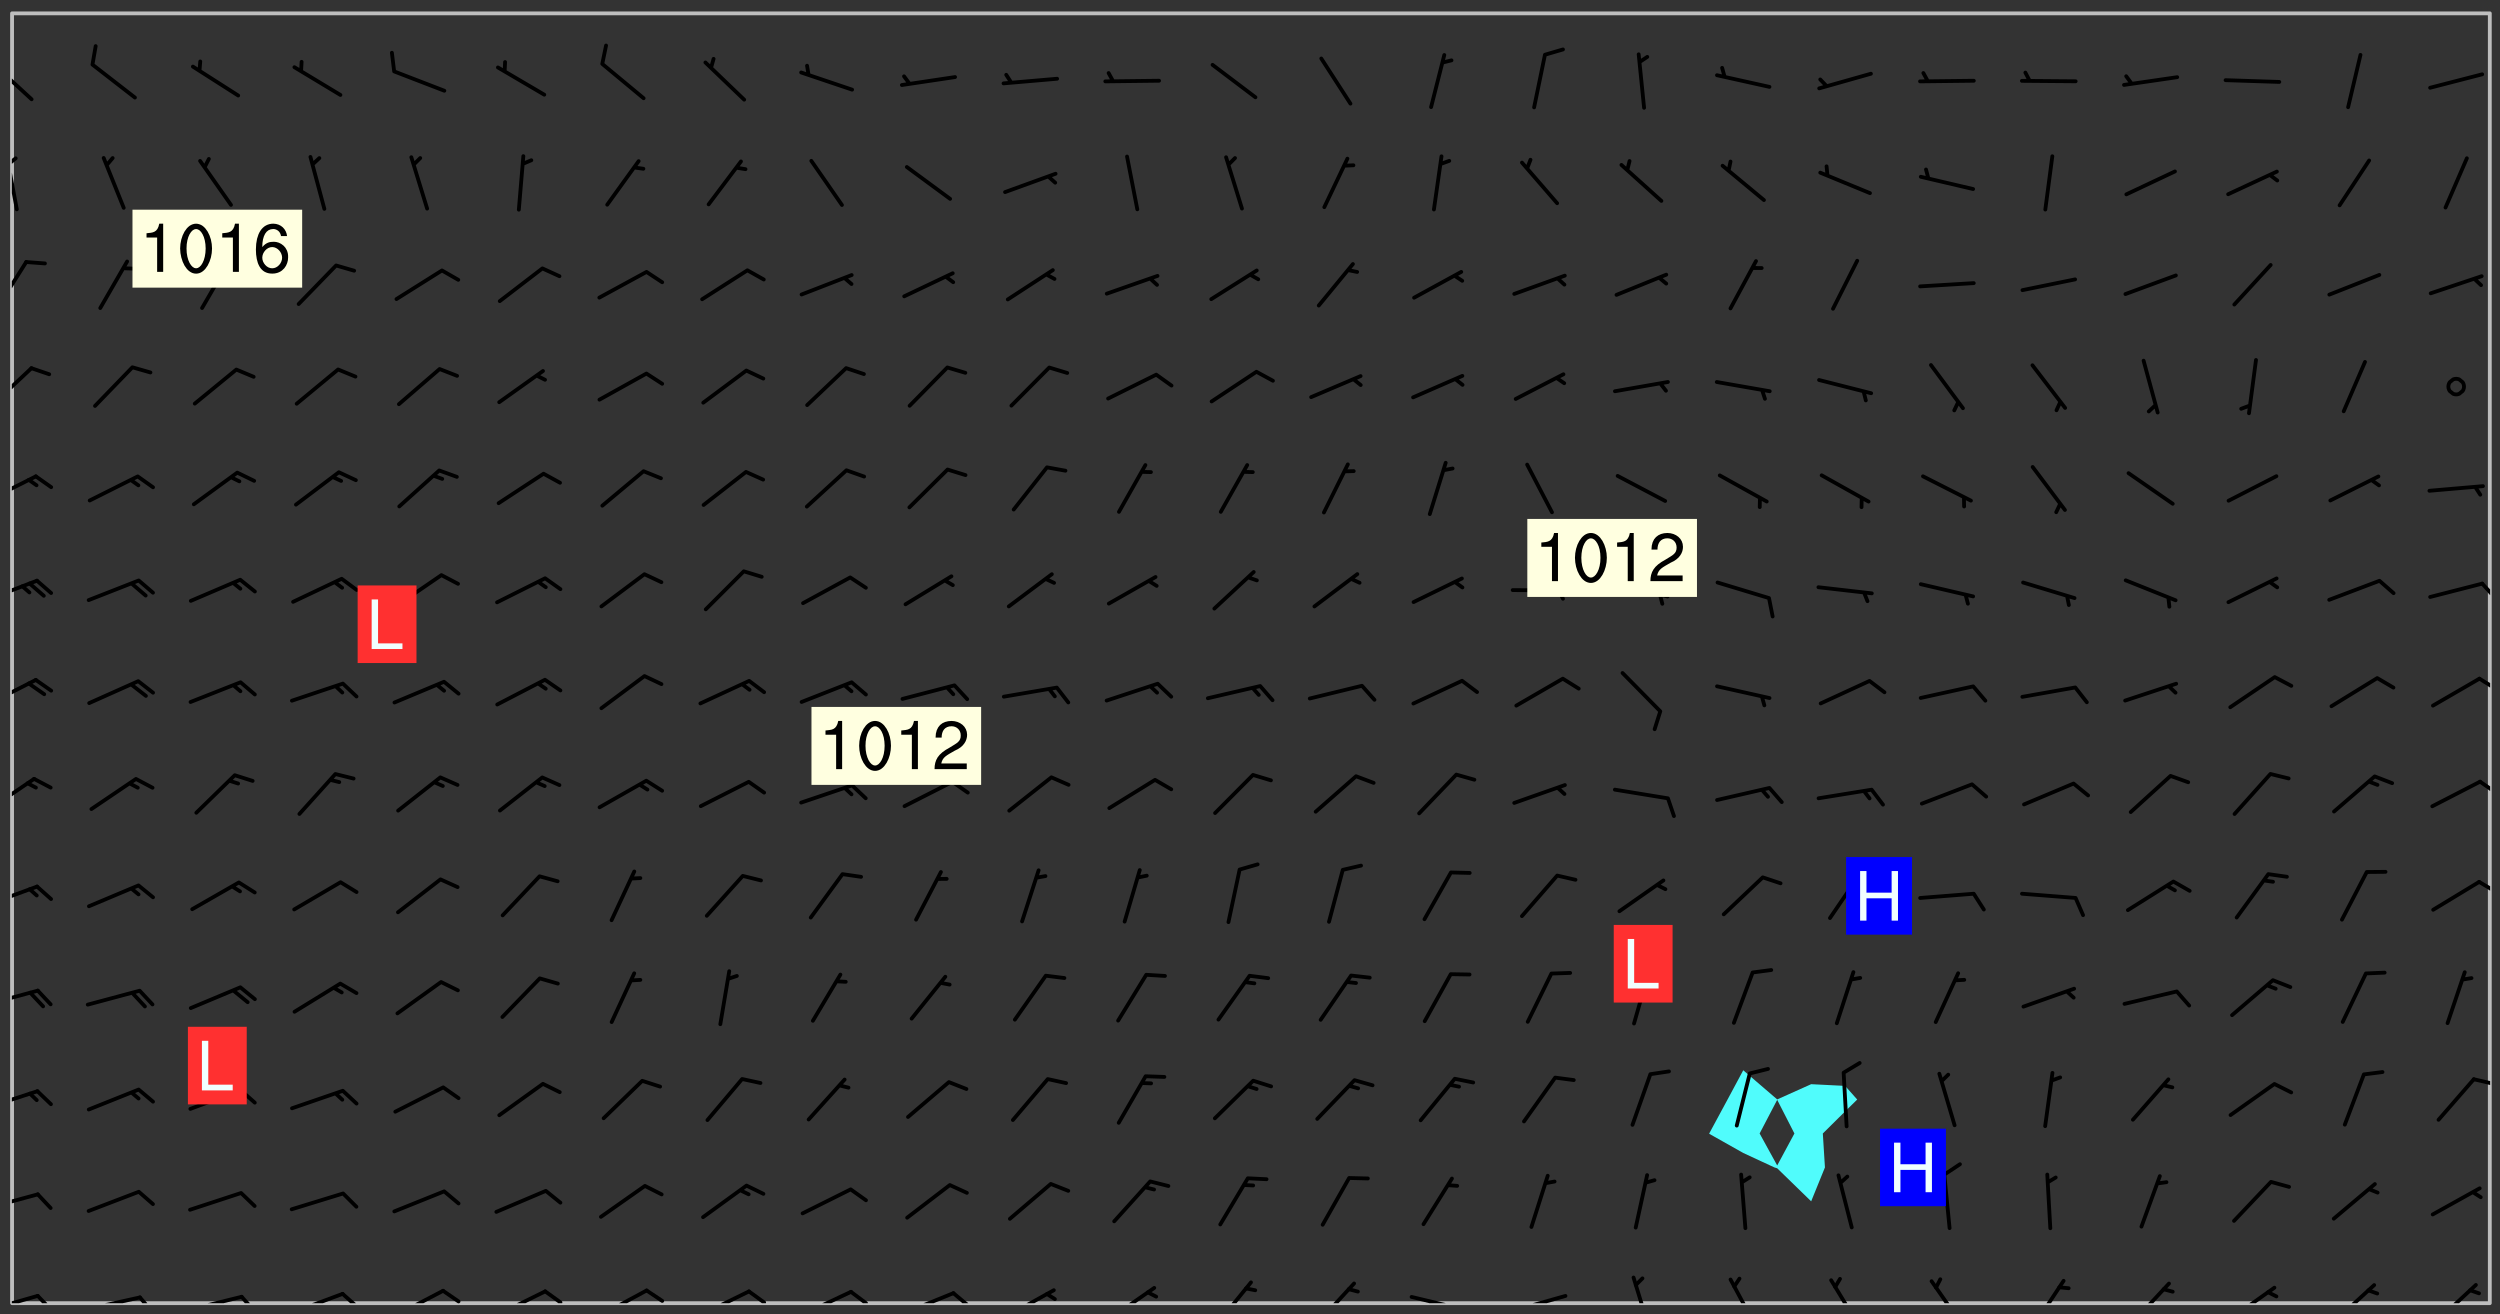 <svg xmlns="http://www.w3.org/2000/svg" role="img" xmlns:xlink="http://www.w3.org/1999/xlink" viewBox="142.45 309.95 326.84 171.84"><rect x="142.45" y="309.95" width="326.84" height="171.84" fill="#333333" stroke="none"/><defs><clipPath id="a"><path d="M144 311.672h1v168.656h-1zm0 0"/></clipPath><clipPath id="b"><path d="M144 311.672h324v168.656H144zm0 0"/></clipPath><clipPath id="c"><path d="M467 311.672h1v168.656h-1zm0 0"/></clipPath><clipPath id="d"><path d="M144 479h4v1.328h-4zm0 0"/></clipPath><clipPath id="e"><path d="M147 479h3v1.328h-3zm0 0"/></clipPath><clipPath id="f"><path d="M153 479h8v1.328h-8zm0 0"/></clipPath><clipPath id="g"><path d="M160 479h3v1.328h-3zm0 0"/></clipPath><clipPath id="h"><path d="M166 479h9v1.328h-9zm0 0"/></clipPath><clipPath id="i"><path d="M173 479h3v1.328h-3zm0 0"/></clipPath><clipPath id="j"><path d="M180 478h8v2.328h-8zm0 0"/></clipPath><clipPath id="k"><path d="M186 478h4v2.328h-4zm0 0"/></clipPath><clipPath id="l"><path d="M193 478h8v2.328h-8zm0 0"/></clipPath><clipPath id="m"><path d="M200 478h3v2.328h-3zm0 0"/></clipPath><clipPath id="n"><path d="M207 478h7v2.328h-7zm0 0"/></clipPath><clipPath id="o"><path d="M213 478h3v2.328h-3zm0 0"/></clipPath><clipPath id="p"><path d="M220 478h8v2.328h-8zm0 0"/></clipPath><clipPath id="q"><path d="M226 478h4v2.328h-4zm0 0"/></clipPath><clipPath id="r"><path d="M233 478h8v2.328h-8zm0 0"/></clipPath><clipPath id="s"><path d="M240 478h3v2.328h-3zm0 0"/></clipPath><clipPath id="t"><path d="M247 478h7v2.328h-7zm0 0"/></clipPath><clipPath id="u"><path d="M253 478h3v2.328h-3zm0 0"/></clipPath><clipPath id="v"><path d="M260 478h8v2.328h-8zm0 0"/></clipPath><clipPath id="w"><path d="M266 478h4v2.328h-4zm0 0"/></clipPath><clipPath id="x"><path d="M273 478h8v2.328h-8zm0 0"/></clipPath><clipPath id="y"><path d="M279 478h2v2.328h-2zm0 0"/></clipPath><clipPath id="z"><path d="M287 478h7v2.328h-7zm0 0"/></clipPath><clipPath id="A"><path d="M301 477h6v3.328h-6zm0 0"/></clipPath><clipPath id="B"><path d="M314 477h6v3.328h-6zm0 0"/></clipPath><clipPath id="C"><path d="M326 479h9v1.328h-9zm0 0"/></clipPath><clipPath id="D"><path d="M340 479h8v1.328h-8zm0 0"/></clipPath><clipPath id="E"><path d="M355 476h4v4.328h-4zm0 0"/></clipPath><clipPath id="F"><path d="M368 476h5v4.328h-5zm0 0"/></clipPath><clipPath id="G"><path d="M381 477h5v3.328h-5zm0 0"/></clipPath><clipPath id="H"><path d="M394 477h6v3.328h-6zm0 0"/></clipPath><clipPath id="I"><path d="M408 477h5v3.328h-5zm0 0"/></clipPath><clipPath id="J"><path d="M420 477h7v3.328h-7zm0 0"/></clipPath><clipPath id="K"><path d="M433 478h8v2.328h-8zm0 0"/></clipPath><clipPath id="L"><path d="M447 477h7v3.328h-7zm0 0"/></clipPath><clipPath id="M"><path d="M460 477h7v3.328h-7zm0 0"/></clipPath><clipPath id="N"><path d="M144 465h4v4h-4zm0 0"/></clipPath><clipPath id="O"><path d="M144 452h4v4h-4zm0 0"/></clipPath><clipPath id="P"><path d="M465 450h3v2h-3zm0 0"/></clipPath><clipPath id="Q"><path d="M144 439h4v3h-4zm0 0"/></clipPath><clipPath id="R"><path d="M144 425h4v4h-4zm0 0"/></clipPath><clipPath id="S"><path d="M466 424h2v3h-2zm0 0"/></clipPath><clipPath id="T"><path d="M144 411h4v5h-4zm0 0"/></clipPath><clipPath id="U"><path d="M466 411h2v3h-2zm0 0"/></clipPath><clipPath id="V"><path d="M144 398h4v5h-4zm0 0"/></clipPath><clipPath id="W"><path d="M466 398h2v3h-2zm0 0"/></clipPath><clipPath id="X"><path d="M144 385h4v4h-4zm0 0"/></clipPath><clipPath id="Y"><path d="M466 386h2v3h-2zm0 0"/></clipPath><clipPath id="Z"><path d="M144 371h4v5h-4zm0 0"/></clipPath><clipPath id="aa"><path d="M144 357h3v7h-3zm0 0"/></clipPath><clipPath id="ab"><path d="M144 343h3v8h-3zm0 0"/></clipPath><clipPath id="ac"><path d="M144 330h1v8h-1zm0 0"/></clipPath><clipPath id="ad"><path d="M144 330h1v2h-1zm0 0"/></clipPath><clipPath id="ae"><path d="M144 317h3v7h-3zm0 0"/></clipPath><g id="af" clip-path="url(#clip1)"><path fill="#fff" fill-opacity="0" fill-rule="evenodd" d="M0 0h1000v1000H0zm0 0"/><path fill="#d3d3d3" fill-opacity="0" fill-rule="evenodd" d="M162.152 355.867l-.234.293.059.234.117.172.176.234.293.348.113.059.117-.172.059-.234.176-.176.465-.176h.699l.234.293.289.816.059.176.176.23.352.234.699.699.172.176.234.348.234.41.289.582.41.465.23.234.234.176.117.23.176.293.172 1.164v.234l.059.289.059.117.117.117.348.41.117.172.176.176.176.234.117.172.172.352.059.234.234.406.234-.059-.176.176-.059.93h-.582l-.234-.113-.348.113-.117.117-.059.293-.059.176-.117.172-.465.293-.059.234-.059.113v.645l.059.172v.41l.059.059v.406l.059.406.117.176.059.059.23.641-.059.293v.699l-.059.582v.234l-.059.23-.055.352v1.922l.055.117h.426l-.367.117-.023.352.891 1.168 1.742.539 1.34.359v.539l.09.809.535.715 1.52.27.891-.086.09 1.164.535.18 1.16-.18 2.055-.984 1.16-.363 1.879-.176 1.695-.18-.18.719-1.516.086-1.25.09-.805.27-1.074.809.27.719.535.898-.18.625-.266.809.266 1.078.625.898.805.18 1.25-.18-.266.723.098.504.055.293v.172l.059.293v.406l.176.117.352.117h.406l.293-.176.113-.117.059-.117.117-.23.059-.176.352-.465.23-.176.176-.059.176.059.059.176.117.988.055.469.059.172.117.234.176.059.816.059h.289l.117.234.059.406.059.352v1.105l.117.293.117.348.289.699.176.352.582.754.352.176.172.059.469.234.641.465.348.234.293.176.293.055.23.062.816.348.293.176.113.172.352.352.117.176.523.641v.289l.059.352v.348l.059.352.059.289.117.059.172.059h.176l.582.234.176.117.176.289.176.234.113.234.293.23.117.117v.41l.059.055.289.234.234.117.059.117.117.172.059.117.23.234.059.176.234.059.117.059-.117.113-.059.117v.117l-.117.293-.117.289v.582l.176.117.117.059.059.117.117.117.113.059.176.348.059.352.059.406v.176l-.059.176-.117.699v.172l.117.176.293.293h.406l.176.117.117.172.117.293v.234h-.527l-.23-.234h-.234l-.176.059-.059.699.059.348.117.176.176.41.117.23.289.469.176.055h.523l.234.059.758.641.059.293v.234l.059.059.23.348v.352l-.117.172v.293l.293.289.293.176.172.059.293.176.293.117.582.406.289.234.293.176.219.16.016.012.23.176.641.523.176.234.117.176.176.176.113.172v.641l.117.176.469.117.582.117.234.059.23.113.293.117.113.059.586.352.289.172.176.062.176.055.176.059.699.352.289.176.234.055.289.176.234.117.641.406.293.117.172.059.234.059.41.059.23.059.234.117.059.172-.41.176.469.059.059.293.113.234.176.055.234.059.176.059.406.117.641.234.117.172.059.234v.176l-.059.117-.059.406.234.234.117.059.348.117.641.23.176.117.289.117.176.176.234.465.582 1.105.176.176.348.176.176.117.352.117 1.047.523.234.059.465.113.293.059.465.176.758.582.234.234.348.465.176.176.289.234.816.699.293.176.289.289.293.176.293.289.695.641.176.176.293.234.289.234.469.289.641.582.348.234.234.293.348.348.352.465.934.992.348.406.117.176.234.059.113.117.645.176.23.113.234.059.293.176.23.117.934.699.406.406.234.176.406.176.234.117.816.348.348.234.234.117.293.289.23.117.758.352.352.172.23.059.293.117.234.059.871.176h.816l.469.23.172.059.875.699.465.117.293.059.176.059.23.059.469.059.348.059.352.059.406.059h.293l.172.059v.23l.176.176h.293l.348.059.352.059.699.117h.641l.465-.234.293-.176.172-.117.41-.172.289-.176.934-.465.469-.293.523-.293.465-.172.465-.176 1.051-.465.289-.117.41-.117.289-.117.527-.176 1.516-.699.582-.348.289-.059.293-.059.348-.117.875-.23.352-.117h.113l.234-.059.875-.234.234-.059h.812l.352-.059.816-.117.172-.059.352-.055.293-.059.23-.059.816-.176.176-.059h.348l.234-.059.465-.117.758-.172.234-.059h.348l.41-.117.289-.059 1.285-.059h.289l.41-.059.23-.059h.176l.875-.117h.406l.41-.117h.348l.352-.113.871-.059h1.75l1.047.289.41.117.289.117.352.117.289.117 1.051.172.289.059h.293l.293.059.172.059.41.059.172.059.117.059h.117l.117.059.352.059h.113l.41.066 1.922.395 1.926.395 1.52.449 1.695.719 2.145.805 1.605-.719 1.43-.805 1.16-1.078 1.25-.449 3.035-.719 1.875-.359 2.145-1.348 2.234-1.254 2.5-1.258 1.695-.449 1.785-.18 1.16-.27.625.539 1.34-.27.715-.988.984-1.344.445-.18.805-.359 1.875-.539 1.785-.449 1.25-.27 1.16-.09 1.699-.09 1.961-.27 1.25-.09h.539l.625-.09h.891l2.145-.18 2.41-.18 2.59-.09 1.695.18 1.609.09 1.43.359 1.16.719 1.875.988 1.16 1.527.266.715.629.09.355.898.535.539.535 1.527 1.074.359h.535l-.805.535.09 1.707.715 2.695.891.805.895.988.715 1.258 1.785.539 1.52-.18.355 1.344 1.609-.805.98-.539.27.27.316-.215.219-.145.801.449.449-.359h.355l.535-.27.539-.719.535-.27.625-.988 1.16.449.84.371 1.395.617 1.695-.18h1.605l1.785.09.18-1.707.535-1.344.805.27.492.848.402.406-.09.539v.359l.715.449.711-.27h1.43l.359.988.445 1.258.715 1.344 1.25.629 1.695.629.715-.18.18-.539.98-.09.449.359.086 1.258-.266.629-.535.18v.539l.715.984.266.539.984.988.801 1.078-.266.359-.09.898-.625 2.332-.355 2.066-.09 1.793-.18.719-.09.539v1.438l-.98 1.883-.359 1.707-.535.898-.805 1.168-.266.539 2.055 1.254.086.359-.355.539-.09-.18v.809l.09 1.438-.445.715-1.074.094-.266.715.535.898.805.719 1.16.809 1.34.27.445.359-.355.449-1.789-.09-1.25-.449-.715-.719-.625-.09-.176 3.59-.188 1.309h89.359V311.703h-55.27v49.082l.762.125 3.289.543 2.023 2.836v2.754l2.352.332 2.348.332h4.051l-1.379 4.16-2.023.707-2.023.703-.543.344-2.594 1.617-.188.117-2.023-2.078-.73-2.742-2.672-2.078-1.375-3.5-.066-.082-1.957-2.672 2.75-1.418v-49.082H294.422v91.414l.117.031.133.012.074.074.105.047.09.059.086.059.09.059.297.297.059.09.031.117.027.117.016.137-.031.117-.059.09-.059.086-.043.105-.047.102-.027.121v.145l.176.27.148.148.074.086.074.074.043.105.062.09.059.086.043.105.059.09.047.102.043.105.059.086.117.18.074.074.062.086.059.09.043.105.059.09.059.086.062.09.059.09.043.102.117.18.074.074.059.086.074.074.09.059.105.047h.148l.133-.016.133.016.102-.047.074-.074.047-.102-.016-.133v-.148l-.047-.105-.027-.117-.047-.102-.027-.121-.043-.102-.062-.09-.043-.102-.043-.105-.031-.117-.016-.133-.012-.137.086-.059.059-.086.121-.031.043.105.016.133v.117l.059.102.059.09.09.059.148.148.059.09.043.105-.012.102.086.059.105.047.086.059.09.059.074.074-.117.027-.105.047-.086.059-.074.074-.059.09-.062.086-.027.121-.047.102-.043.105-.031.117-.012.133-.016.133v.148l.027.117.047.105.043.102.059.09.074.074.09.059.074.074.09.059.059.09.043.105.047.102.117.031.133.016h.148l.117-.031.105.043.043.105.047.102.027.121L299.5 410l.027.117.031.121.027.117.105.043.102.047.133-.016.148.148.062.086.074.074.07.074.09.062.105.043.102.043.117.031.137.016.117-.031.074-.074.027-.117-.012-.133-.031-.121-.027-.117.043-.105h.117l.09.062.117.027h.148l.133.016h.148l.133.016.133-.016h.148l.133-.016.133-.012.137.012.117-.027.133-.016.191-.059-.059.176-.016.133-.027.121-.016.133-.059.086-.133.016-.105.047-.105.043-.117.031-.117.027-.266.031h-.148l-.133.016-.074.074.059.086.148.148.117.18.074.07.09.062.09.059.086.059.09.059.102.043.105.062.105.043.086.059.105.047.102.043.18.117.059.09-.043.102-.047.105.016.133.223.223.059.09.043.102.031.121.043.102.016.133.031.117.012.137.031.117.148.148.102.043.105.043.117.031.133.016.137.016h.117l.117-.031.09-.059.043-.105.047-.102.043-.105.031-.117.012-.133v-.148l-.012-.133-.016-.133-.031-.117-.043-.105-.047-.105-.043-.102-.043-.105-.016-.133.016-.133.027-.117.031-.117.027-.121.047-.102.09-.059.086-.062.074-.074.09-.059.223-.223.059-.086.074-.074.117-.18.059-.086v-.148l-.074-.074-.102-.047-.105-.043-.102-.043-.059-.09-.047-.105-.027-.117.09-.059.117-.031.102-.043.18-.117.148-.148.012-.133-.012-.105-.09-.059-.133.016h-.148l-.133.016-.133-.016-.121-.031-.086-.059-.074-.074-.059-.09-.062-.086-.117-.18-.059-.086.031-.121.086-.059.121-.031.059-.086v-.121l-.031-.117-.059-.09-.059-.086-.047-.105-.027-.117-.016-.133.059-.09.074-.074.09-.059.117-.18.074-.074.059-.086.148-.148.121-.031.133-.016.133.016.074.074.043.105.016.133-.031.117-.117.031-.133.012-.148.148-.043.105-.047.102-.027.121-.031.117v.148l.031.117.043.105.059.09.074.07.074.074.117.031.121.027.117-.027.133-.016h.117l.09.059.074.074.047.105.059.086.102.047.133.016.105.043.086.059-.012.105-.074.074-.18.117-.059.09-.09.059-.07.074-.074.074-.062.09-.027.117-.016.133.016.133-.016.133v.148l.016.133.027.117.031.121.074.074.09.059.086.059.09.059.117.031v.086l-.102.047-.09.059-.266.031-.117.027h-.148l-.105.043-.102.047-.059.09-.062.234-.012.133-.031.121-.016.133v.293l-.012.133.012.137.016.133.133.016.133.012.121.031.086.059.074.074.047.105.043.102.016.133v.445l-.016.133v.445l.031.266.027.117.016.133.031.117.086.211.031.266v.148l-.031.117-.027.117-.031.121-.027.117-.031.117-.031.121-.012.133-.016.133.09.059.117-.031.102.016.047.105-.031.266v.441l-.043.105-.047.105-.043.102-.043.105-.059.086-.031.121-.043.117-.031.117-.016.133.016.133.059.09.105.047.086.059.059.086-.012.137-.031.117-.043.102v.445l-.016.133v.148l-.031.117-.043.105-.027.117-.047.105-.043.102-.031.121-.027.117-.031.133-.031.117-.027.117-.043.105-.031.117-.031.121-.012.133-.016.133v.297l.027.117v.148l.047.398.027.117.059.09.121.031h.148l.133-.016.059.09v.117l-.059.09-.09.059-.102.043-.105.047-.09.059-.086.059-.137.016-.117-.031-.133-.016-.102.047-.062.086-.012.137-.016.133-.031.117-.027.117-.016.133-.031.121v.297l.016.133.031.117v.148l.012.133v.148l-.027.117-.047.102-.027.121-.031.117-.059.09-.074.074-.102.043-.105.047-.117.027-.121.031-.102-.047.059-.086.105-.047.027-.117.031-.117.027-.121.031-.117v-.148l.016-.133-.031-.117-.043-.105-.105.016-.074.074-.102.043-.09.062-.074.074-.043.102-.016.133-.031.117L304.25 426l-.031.117-.027.117-.031.121-.027.117-.031.117-.043.105-.09.059h-.09l-.117-.031-.031-.086.016-.137-.031-.117v-.148l-.012-.133v-.148l-.062-.234-.027-.121-.043-.102-.047-.105-.059-.086-.059-.09-.043-.105-.062-.086-.148-.148-.07-.074-.105-.047-.105-.043-.102-.043-.297-.297-.09-.074-.086-.059-.105-.043-.09-.062-.086-.059-.105-.043-.09-.059-.086-.062-.074-.07-.105-.047-.086-.059-.105-.043-.09-.062-.102-.043-.105-.043-.086-.059-.105-.047-.105-.043-.102-.047-.09-.059-.102-.043-.105-.043-.09-.062-.117-.027-.133-.016-.133.016H299.75l-.133.016-.117-.031-.09-.059-.074-.074-.09-.059-.102-.047h-.148l-.121-.027-.102-.043-.074-.074-.117-.18-.09-.059-.102-.043-.09-.062-.105-.043-.09-.059-.086-.059-.105-.047-.059-.086-.059-.09-.043-.105-.047-.102-.074-.074-.086-.059-.074-.074-.09-.059-.223-.223-.043-.105-.031-.266.105-.043h.145l.105.043.074.074.09.059.086.059.105.047.09.059.148.148.07.074.148.148.062.086.074.074.086.059.074.074.09.062.09.059.086.059.27.176.102.047.105.043.102.043.047-.074.059-.086.074-.074.07-.074.105.043.074.074.059.09.043.102.047.105.043.105.121.027.117-.027.074-.09.043-.105.059-.09.074-.074.105-.043.117-.027.133.012.09.059.148.148.059.09.043.105.047.102.043.105.043.102.105.047.105.043.133.016.086-.059.059-.09.074-.074.105-.043.117.027.105.047.102.043.105.043.102.047.18.117v.117l-.016.133.016.133.016.137.059.086.102.047.121.027.117.031h.148l.117-.031.059-.09.18-.117.059-.09.074-.074.059-.086.117-.18.18-.117.117.031.09.059.043.074-.016.133v.117l.09.059h.148l.133-.016.133-.012.266-.031.105-.043.117-.031.121-.027.074-.074.07-.074.062-.09-.016-.105-.047-.102-.102-.043-.105-.016-.117.027-.266.031h-.148l-.074-.074-.09-.059-.117-.031-.117-.027-.133-.016h-.148l-.133.016h-.297l-.105-.047-.148-.148-.043-.102-.059-.09.223-.223.086-.059.105-.043.117-.031.133-.016.133.016.137.016.102.043.133-.012.09-.062.102-.043.062-.09-.047-.102-.09-.059-.117-.031-.102-.043-.059-.09-.062-.09v-.117l.016-.133.105-.047.074-.07v-.121l-.09-.059-.031-.117.09-.059.074-.074.043-.105.059-.09.047-.102.016-.133v-.148l-.047-.105-.043-.102-.09-.059-.133-.016-.102-.043-.137-.016-.117-.031h-.445l-.133-.016-.133-.012-.133-.016-.117-.031h-.148l-.133-.016-.133-.012-.266-.031-.121-.043-.086-.059-.074-.074v-.148l.012-.133.105-.047.102-.043.133-.016h.152l.133-.016h.293l.121.031.102.043.09.059.234.062.121-.047.09-.059.102-.043.133-.016.105.043.102.047.133.012.121-.027h.145l.121-.031.117-.027.105-.047.074-.074.086-.059.148-.148.059-.086.047-.105.027-.117.016-.105-.102-.043-.09-.059-.117-.031-.105-.043-.09-.062-.074-.086-.074-.074-.102-.043-.105-.047-.102-.043-.059-.09-.047-.102-.086-.211-.062-.086-.059-.09-.074-.074-.086-.059h-.27l-.117.031-.09.059-.102.043-.133.016-.105-.016-.027-.117-.062-.09-.117-.031-.102-.043-.148-.148-.031-.117-.016-.105.074-.074.18-.117.117-.027.117-.031.137.016.102.043.105.043.102.047.105.043.117.031.133.016.117.027.133.016.105-.016.09-.059-.074-.074-.105-.043-.074-.074-.074-.09-.148-.148-.086-.059-.09-.059-.074-.074-.09-.059-.102-.047-.121-.027-.102-.047-.105-.043-.117-.031-.102-.043-.121-.031h-.148l-.117.031-.105.043-.086.062-.18.117-.086.059-.09.059-.105.047-.086.059-.105.043-.102.043-.105.047-.074.074-.059.09-.059.086-.047.105-.059.086-.074.074-.133-.012-.117-.031h-.117l-.074.074-.09.059-.074.074-.09.059-.086.059-.105.047-.102.043-.137.016-.102-.043-.148-.148-.105-.047h-.086l-.105.047-.102.043-.121.031-.117-.031-.074-.074v-.117l.031-.121.074-.07.059-.09.074-.074.117-.031.105-.043h.293l.133-.016.137-.016.102-.043.09-.059.102-.047.09-.059.133-.012.09.059.133.012.09-.059.086-.059.105-.043.09-.059.086-.062.09-.059.148-.148.059-.086.059-.09.105-.043.133-.016.117.027.121.031.059-.059.059-.09.031-.266.027-.117.105.012.133.016.102-.043.09-.059.059-.09.074-.074.059-.09.047-.102.012-.133-.012-.133-.047-.105-.148-.148-.059-.09-.059-.086-.043-.105v-.445l.016-.133v-.148l.012-.133-.059-.059-.09.059-.102-.043-.18-.117-.086-.059-.062-.09-.059-.09-.074-.074-.086-.059-.121.031-.102.012-.105.047-.086.059-.105.043-.148.148-.09.059-.086.059-.09.062-.105.043-.133.016v-.121l.105-.043.117-.031.074-.07.043-.105v-.148l-.027-.117-.148-.148-.133-.016h-.148l-.117.031-.105.043-.102.043-.09.062-.117.027-.074-.074.012-.133-.043-.102-.043-.105-.09-.059-.117.027-.121.031-.117.031-.102.043-.121.031-.102.043-.105.043-.09.059-.102.016v-.117l.016-.133-.059-.09-.074.043-.148.148-.059.09-.074.074-.047.105-.043.102-.074.074-.059.09-.074.074-.059.086-.074.074-.09.062-.074.07-.074.074-.102.016-.133.016-.105-.043v-.121l.148-.148.043-.102.059-.09.047-.102.043-.105.059-.09.031-.117.043-.102.031-.121.027-.117.047-.105.043-.102.043-.105.074-.07.09-.062.09-.059.102-.043h.297l.266-.031.105-.043-.074-.074-.117-.031-.105-.043-.09-.059-.102-.047-.09-.059-.102-.043-.105-.043-.09-.062-.086-.059-.105-.043-.102-.043-.121-.031-.117-.031-.102-.043L297.5 410.25l-.102-.043-.09-.059-.043-.105-.016-.133.102-.043.133-.016.137.016.133-.016.102-.043.059-.09.016-.105-.09-.059-.074-.074-.102-.043-.09-.059-.148-.148-.043-.105-.016-.133v-.293l-.059-.09-.09-.059-.074-.074-.043-.105-.031-.117-.059-.09-.074-.074-.117-.027-.074-.074-.09-.059-.09-.062-.086-.059-.074-.074-.059-.086-.047-.105-.086-.059-.148-.148-.195-.059-.133.016-.102.043-.074.074-.047.102-.043.105-.059.09-.059.086-.297.297-.09.059h-.086l-.062-.086-.043-.105.031-.117.059-.09.027-.117-.012-.133-.09-.062-.105.047-.117.027-.117.031-.27.176-.102.047-.117.027-.105.047-.09.059-.102.043-.059-.086-.047-.105.016-.133.047-.105.07-.074.074-.07.059-.09v-.148l-.043-.105h-.238l-.102.047-.031.117-.027.117-.031.121-.074.043-.133.016-.074-.047-.043-.102-.043-.105-.047-.102-.043-.105-.121.031-.102.043-.133.016-.117.031-.105.043-.09.059-.102.047-.121.027-.133.016-.102-.043-.059-.09-.047-.105-.043-.102-.043-.105v-.117l.059-.09.086-.059.18-.117.102-.047.105-.043.105-.059.102-.043.09-.062.102-.043.105-.059.102-.047.09-.059.105-.043.102-.043.09-.062.102-.043.137-.016.117.031.102.043.121.031.102.043.105.047.102.043.105.043.102.047.105.043.102.043.105.047.086.059.105.043.117.031.105.043.102.047.09.059.105.043.102.043.105.047.117.027.102.047.121.027h.148l.086-.059.016-.102.059-.09-.027-.117-.074-.074-.117-.18-.074-.074-.09-.074-.18-.117-.086-.059-.105-.043-.102-.047-.27-.176-.059-.09-.074-.074-.059-.09-.043-.102-.031-.117-.016-.137v-.562l-.012-.133-.016-.133-.031-.117-.016-.133-.012-.133-.031-.121-.223-.223-.059-.086-.016-.105.031-.117.133-.016v-91.414H172.992v1.453l-.059.234-.352 1.051-.172.523-.117.348-.176.41-.117.172-.234.293-.23.059h-.352l-.117.059-.23.406v.293l.117.176.23.23.117.234.641.758.293.465.176.234.23.352.234.348.641.816.176.465.172.41.117.695.176.469.117 1.398.059.465v.875l.117 1.047v4.781l-.059.465-.352 1.281-.176.523-.113.41-.352.93L172.934 336l-.234.582-.117.176-.172.348-.176.406-.352.816-.059.293-.113.293-.117.289-.059.176-.117.875-.059.406-.059.117-.059.176-.059.172-.23.527-.117.172v.234l-.117.234-.059.172-.176.586v.289l-.059.176v.293l-.059.113-.059.527v.172l-.055.234v2.621l-.176.816-.117.176-.176.234-.117.172-.113.234-.586.934-.23.289-.293.465-.176.234-.289.352-.352.699-.113.23-.176.41-.176.23-.406.527-.816.699-.293.172-.289.234-.176.117-.176.176-.523.406-.527.176-.172.176-.234.055-.641.176h-.758m12.211 31.023l-1.074.449.359.895 1.25-.715.445-.539-.98-.09"/><path fill="#d3d3d3" fill-opacity="0" fill-rule="evenodd" d="M201.508 416.598h-.895l.449.629.98.359.805-.09.445-.988-.176.09-.715-.355-.895.355m154.621 59.07l-.059-.523v-.293l.113-.293.059-.23.469-.469h.113l.117-.113.117-.059h.176l.234-.059h.348l.234.059.117.059.23.172.059.176.117.582v.293l-.117.176-.172.289-.176.176-.527.523-.23.234-.117.059h-.176l-.117-.059-.406-.293-.176-.117-.117-.059-.059-.113-.055-.117m6.641-10.957l-.059-.172v-1.109l.059-.172.176-.059.172-.059h.176l.234-.059.117.059.059.699-.059.172-.117.176-.117.059-.234.523-.113.059h-.234l-.059-.117m9.613-14.391l-.117-.176v-.699l.293-.875.117-.172.176-.352.113-.23.117-.293.352-.758.117-.23.172-.234h.176l.117-.059h.641l.117.059.234.234.172.113.352.293.117.117.113.176v.113l.117.059.117.117v.699l-.059.176v.23l-.059.176-.348 1.051-.117.23-.117.234-.117.059-.23.234-.641.289h-.875l-.41-.117-.641-.465"/><path fill="none" stroke="#bebebe" stroke-linecap="round" stroke-linejoin="round" stroke-miterlimit="10" stroke-width=".5" d="M467.957 311.695H144.027v168.625h323.93v-168.625"/><g clip-path="url(#a)"><path fill="#fff" fill-opacity="0" fill-rule="evenodd" d="M144 475.891v4.438h.004H144V311.672h.004H144v164.219"/></g><g clip-path="url(#b)"><path fill="#fff" fill-opacity="0" fill-rule="evenodd" d="M144.004 480.328V311.672h226.352v138.199l-2.055 3.828-2.383 4.414-.016.023.016.043 4.438 2.504 4.078 1.891.359.109 4.441 4.32 1.801-4.43-.277-4.438 2.914-2.887 1.582-1.551-1.582-1.785-4.438-.223-4.441 1.992-4.438-3.812V311.672h97.641v168.656H144.004"/></g><path fill="#50fcfc" fill-rule="evenodd" d="M365.918 458.18l-.016-.043.016-.023 2.383-4.414 2.055-3.828 4.438 3.812v.055l-2.297 4.398 2.297 4.18 2.25-4.18-2.25-4.398v-.055l4.441-1.992 4.438.223 1.582 1.785-1.582 1.551-2.914 2.887.277 4.438-1.801 4.43-4.441-4.32-.359-.109-4.078-1.891-4.438-2.504"/><path fill="#fff" fill-opacity="0" fill-rule="evenodd" d="M374.793 453.738l-2.297 4.398 2.297 4.18 2.25-4.18-2.25-4.398"/><g clip-path="url(#c)"><path fill="#fff" fill-opacity="0" fill-rule="evenodd" d="M467.996 480.328H468V311.672h-.004H468v168.656h-.004"/></g><g clip-path="url(#d)"><path fill="none" stroke="#000" stroke-linecap="round" stroke-linejoin="round" stroke-miterlimit="10" stroke-width=".5" d="M147.379 479.367l-6.758 1.922"/></g><g clip-path="url(#e)"><path fill="none" stroke="#000" stroke-linecap="round" stroke-linejoin="round" stroke-miterlimit="10" stroke-width=".5" d="M147.379 479.367l1.703 1.766"/></g><g clip-path="url(#f)"><path fill="none" stroke="#000" stroke-linecap="round" stroke-linejoin="round" stroke-miterlimit="10" stroke-width=".5" d="M160.746 479.57l-6.863 1.52"/></g><g clip-path="url(#g)"><path fill="none" stroke="#000" stroke-linecap="round" stroke-linejoin="round" stroke-miterlimit="10" stroke-width=".5" d="M160.746 479.57l1.594 1.867"/></g><g clip-path="url(#h)"><path fill="none" stroke="#000" stroke-linecap="round" stroke-linejoin="round" stroke-miterlimit="10" stroke-width=".5" d="M174.043 479.488l-6.824 1.68"/></g><g clip-path="url(#i)"><path fill="none" stroke="#000" stroke-linecap="round" stroke-linejoin="round" stroke-miterlimit="10" stroke-width=".5" d="M174.043 479.488l1.637 1.828"/></g><g clip-path="url(#j)"><path fill="none" stroke="#000" stroke-linecap="round" stroke-linejoin="round" stroke-miterlimit="10" stroke-width=".5" d="M187.238 479.105l-6.586 2.445"/></g><g clip-path="url(#k)"><path fill="none" stroke="#000" stroke-linecap="round" stroke-linejoin="round" stroke-miterlimit="10" stroke-width=".5" d="M187.238 479.105l1.836 1.633"/></g><g clip-path="url(#l)"><path fill="none" stroke="#000" stroke-linecap="round" stroke-linejoin="round" stroke-miterlimit="10" stroke-width=".5" d="M200.375 478.703l-6.23 3.25"/></g><g clip-path="url(#m)"><path fill="none" stroke="#000" stroke-linecap="round" stroke-linejoin="round" stroke-miterlimit="10" stroke-width=".5" d="M200.375 478.703l2.023 1.391"/></g><g clip-path="url(#n)"><path fill="none" stroke="#000" stroke-linecap="round" stroke-linejoin="round" stroke-miterlimit="10" stroke-width=".5" d="M213.727 478.777l-6.305 3.102"/></g><g clip-path="url(#o)"><path fill="none" stroke="#000" stroke-linecap="round" stroke-linejoin="round" stroke-miterlimit="10" stroke-width=".5" d="M213.727 478.777l1.992 1.438"/></g><g clip-path="url(#p)"><path fill="none" stroke="#000" stroke-linecap="round" stroke-linejoin="round" stroke-miterlimit="10" stroke-width=".5" d="M226.984 478.664l-6.188 3.328"/></g><g clip-path="url(#q)"><path fill="none" stroke="#000" stroke-linecap="round" stroke-linejoin="round" stroke-miterlimit="10" stroke-width=".5" d="M226.984 478.664l2.043 1.363"/></g><g clip-path="url(#r)"><path fill="none" stroke="#000" stroke-linecap="round" stroke-linejoin="round" stroke-miterlimit="10" stroke-width=".5" d="M240.363 478.785l-6.312 3.086"/></g><g clip-path="url(#s)"><path fill="none" stroke="#000" stroke-linecap="round" stroke-linejoin="round" stroke-miterlimit="10" stroke-width=".5" d="M240.363 478.785l1.984 1.441"/></g><g clip-path="url(#t)"><path fill="none" stroke="#000" stroke-linecap="round" stroke-linejoin="round" stroke-miterlimit="10" stroke-width=".5" d="M253.703 478.84l-6.363 2.977"/></g><g clip-path="url(#u)"><path fill="none" stroke="#000" stroke-linecap="round" stroke-linejoin="round" stroke-miterlimit="10" stroke-width=".5" d="M253.703 478.84l1.961 1.473"/></g><g clip-path="url(#v)"><path fill="none" stroke="#000" stroke-linecap="round" stroke-linejoin="round" stroke-miterlimit="10" stroke-width=".5" d="M267.094 479.012l-6.516 2.633"/></g><g clip-path="url(#w)"><path fill="none" stroke="#000" stroke-linecap="round" stroke-linejoin="round" stroke-miterlimit="10" stroke-width=".5" d="M267.094 479.012l1.879 1.578"/></g><g clip-path="url(#x)"><path fill="none" stroke="#000" stroke-linecap="round" stroke-linejoin="round" stroke-miterlimit="10" stroke-width=".5" d="M280.223 478.625l-6.145 3.41"/></g><g clip-path="url(#y)"><path fill="none" stroke="#000" stroke-linecap="round" stroke-linejoin="round" stroke-miterlimit="10" stroke-width=".5" d="M279.328 479.121l1.031.668"/></g><g clip-path="url(#z)"><path fill="none" stroke="#000" stroke-linecap="round" stroke-linejoin="round" stroke-miterlimit="10" stroke-width=".5" d="M293.352 478.324l-5.77 4.012"/></g><path fill="none" stroke="#000" stroke-linecap="round" stroke-linejoin="round" stroke-miterlimit="10" stroke-width=".5" d="M292.512 478.906l1.09.562"/><g clip-path="url(#A)"><path fill="none" stroke="#000" stroke-linecap="round" stroke-linejoin="round" stroke-miterlimit="10" stroke-width=".5" d="M305.996 477.602l-4.434 5.453"/></g><path fill="none" stroke="#000" stroke-linecap="round" stroke-linejoin="round" stroke-miterlimit="10" stroke-width=".5" d="M305.352 478.395l1.203.238"/><g clip-path="url(#B)"><path fill="none" stroke="#000" stroke-linecap="round" stroke-linejoin="round" stroke-miterlimit="10" stroke-width=".5" d="M319.477 477.746l-4.762 5.168"/></g><path fill="none" stroke="#000" stroke-linecap="round" stroke-linejoin="round" stroke-miterlimit="10" stroke-width=".5" d="M318.785 478.496l1.188.312"/><g clip-path="url(#C)"><path fill="none" stroke="#000" stroke-linecap="round" stroke-linejoin="round" stroke-miterlimit="10" stroke-width=".5" d="M333.828 481.148l-6.832-1.641"/></g><g clip-path="url(#D)"><path fill="none" stroke="#000" stroke-linecap="round" stroke-linejoin="round" stroke-miterlimit="10" stroke-width=".5" d="M340.344 481.281l6.766-1.906"/></g><g clip-path="url(#E)"><path fill="none" stroke="#000" stroke-linecap="round" stroke-linejoin="round" stroke-miterlimit="10" stroke-width=".5" d="M356.012 476.969l2.062 6.719"/></g><path fill="none" stroke="#000" stroke-linecap="round" stroke-linejoin="round" stroke-miterlimit="10" stroke-width=".5" d="M356.309 477.949l.867-.871"/><g clip-path="url(#F)"><path fill="none" stroke="#000" stroke-linecap="round" stroke-linejoin="round" stroke-miterlimit="10" stroke-width=".5" d="M368.695 477.23l3.32 6.195"/></g><path fill="none" stroke="#000" stroke-linecap="round" stroke-linejoin="round" stroke-miterlimit="10" stroke-width=".5" d="M369.18 478.133l.684-1.02"/><g clip-path="url(#G)"><path fill="none" stroke="#000" stroke-linecap="round" stroke-linejoin="round" stroke-miterlimit="10" stroke-width=".5" d="M381.848 477.324l3.648 6.008"/></g><path fill="none" stroke="#000" stroke-linecap="round" stroke-linejoin="round" stroke-miterlimit="10" stroke-width=".5" d="M382.379 478.199l.625-1.055"/><g clip-path="url(#H)"><path fill="none" stroke="#000" stroke-linecap="round" stroke-linejoin="round" stroke-miterlimit="10" stroke-width=".5" d="M394.977 477.449l4.02 5.762"/></g><path fill="none" stroke="#000" stroke-linecap="round" stroke-linejoin="round" stroke-miterlimit="10" stroke-width=".5" d="M395.559 478.285l.559-1.09"/><g clip-path="url(#I)"><path fill="none" stroke="#000" stroke-linecap="round" stroke-linejoin="round" stroke-miterlimit="10" stroke-width=".5" d="M412.238 477.398l-3.875 5.859"/></g><path fill="none" stroke="#000" stroke-linecap="round" stroke-linejoin="round" stroke-miterlimit="10" stroke-width=".5" d="M411.676 478.25l1.223.117"/><g clip-path="url(#J)"><path fill="none" stroke="#000" stroke-linecap="round" stroke-linejoin="round" stroke-miterlimit="10" stroke-width=".5" d="M426.012 477.758l-4.789 5.141"/></g><path fill="none" stroke="#000" stroke-linecap="round" stroke-linejoin="round" stroke-miterlimit="10" stroke-width=".5" d="M425.312 478.504l1.188.316"/><g clip-path="url(#K)"><path fill="none" stroke="#000" stroke-linecap="round" stroke-linejoin="round" stroke-miterlimit="10" stroke-width=".5" d="M439.797 478.297l-5.73 4.066"/></g><path fill="none" stroke="#000" stroke-linecap="round" stroke-linejoin="round" stroke-miterlimit="10" stroke-width=".5" d="M438.965 478.887l1.094.551"/><g clip-path="url(#L)"><path fill="none" stroke="#000" stroke-linecap="round" stroke-linejoin="round" stroke-miterlimit="10" stroke-width=".5" d="M452.84 477.957l-5.184 4.742"/></g><path fill="none" stroke="#000" stroke-linecap="round" stroke-linejoin="round" stroke-miterlimit="10" stroke-width=".5" d="M452.086 478.648l1.156.41"/><g clip-path="url(#M)"><path fill="none" stroke="#000" stroke-linecap="round" stroke-linejoin="round" stroke-miterlimit="10" stroke-width=".5" d="M466.137 477.938l-5.148 4.781"/></g><path fill="none" stroke="#000" stroke-linecap="round" stroke-linejoin="round" stroke-miterlimit="10" stroke-width=".5" d="M465.387 478.633l1.16.402"/><g clip-path="url(#N)"><path fill="none" stroke="#000" stroke-linecap="round" stroke-linejoin="round" stroke-miterlimit="10" stroke-width=".5" d="M147.391 466.094l-6.781 1.84"/></g><path fill="none" stroke="#000" stroke-linecap="round" stroke-linejoin="round" stroke-miterlimit="10" stroke-width=".5" d="M147.391 466.094l1.68 1.789m11.527-2.125l-6.562 2.512m6.562-2.512l1.848 1.609m11.523-1.449l-6.676 2.191m6.676-2.191l1.77 1.699m11.566-1.637l-6.719 2.066m6.719-2.066l1.738 1.734m11.477-2.012L194 468.324m6.52-2.621l1.879 1.582m11.41-1.645l-6.469 2.746m6.469-2.746l1.906 1.543m11.051-2.191l-5.75 4.043m5.75-4.043l2.188 1.109m11.094-1.152l-5.684 4.129m5.684-4.129l2.207 1.078m-3.031-.477l1.102.539m13.34-.645l-6.289 3.137m6.289-3.137l2 1.426m10.961-1.992l-5.578 4.27m5.578-4.27l2.23 1.02m10.969-1.164l-5.348 4.559m5.348-4.559l2.285.902m10.711-1.23l-4.707 5.215m4.707-5.215l2.379.598m-3.062.16l1.188.297m12.258-1.465l-3.602 6.035m3.602-6.035l2.449.121m-2.973.758l1.223.059m12.547-.977l-3.461 6.113m3.461-6.113l2.449.062m10.992.012l-3.719 5.965m3.18-5.098l1.223.086m11.84-1.32l-2.133 6.699m1.82-5.723l1.207-.219m12.102-.84l-1.496 6.863m1.277-5.867l1.18-.332m11.328-.734l.555 7.004m-.473-5.984l1.035-.66m11.605-.262l1.738 6.809m-1.484-5.816l.906-.828m12.68-.258l.691 6.996m-.691-6.996l2.043-1.359m11.418 1.352l.398 7.016m-.34-5.996l1.047-.637m13.613-.18l-2.406 6.605m2.055-5.645l1.215-.168m13.664-.039l-4.832 5.098m4.832-5.098l2.367.652m11.219-.367l-5.375 4.527m4.594-3.867l1.137.457m13.344-.562l-6.141 3.418m5.246-2.918l1.031.664"/><g clip-path="url(#O)"><path fill="none" stroke="#000" stroke-linecap="round" stroke-linejoin="round" stroke-miterlimit="10" stroke-width=".5" d="M147.34 452.609l-6.68 2.18"/></g><path fill="none" stroke="#000" stroke-linecap="round" stroke-linejoin="round" stroke-miterlimit="10" stroke-width=".5" d="M147.34 452.609l1.77 1.699m-2.742-1.383l.883.852m13.328-1.383l-6.523 2.609m6.523-2.609l1.875 1.582m-2.824-1.203l.938.793m13.355-1.09l-6.586 2.445m6.586-2.445l1.836 1.629m-2.793-1.273l.918.812m13.383-1.09l-6.641 2.289m6.641-2.289l1.797 1.672m-2.762-1.34l.898.836m13.195-1.613l-6.266 3.18m6.266-3.18l2.008 1.41m11.027-1.871l-5.707 4.102m5.707-4.102l2.199 1.086m10.785-1.48l-5.047 4.891m5.047-4.891l2.336.754m10.723-.992l-4.535 5.367m4.535-5.367l2.398.52m11-.449l-4.703 5.223m4.02-4.461l1.191.297m13.129-.727l-5.348 4.559m5.348-4.559l2.285.902m10.637-1.297l-4.559 5.352m4.559-5.352l2.395.527m10.398-.895l-3.516 6.086m3.516-6.086l2.453.086m-2.965.801l1.227.043m13.352-.348l-5.016 4.918m5.016-4.918l2.34.742m-3.07-.027l1.172.371m12.801-1.156l-4.871 5.062m4.871-5.062l2.359.672m-3.066.062l1.18.336m12.637-1.254l-4.461 5.43m4.461-5.43l2.406.488m-3.055.301l1.203.246m12.57-1.184l-4.078 5.727m4.078-5.727l2.43.32m10.016-.77l-2.34 6.625m2.34-6.625l2.43-.363m10.566.266l-1.703 6.816m1.703-6.816l2.383-.59m9.887.492l.391 7.016m-.391-7.016l2.098-1.27m10.414 1.406l1.996 6.738m-1.707-5.758l.875-.859m13.625-.23l-.953 6.961m.816-5.949l1.148-.422m14.145.25l-4.637 5.281m3.965-4.512l1.191.281m13.344-.441l-5.734 4.062m5.734-4.062l2.195 1.102m9.5-2.355L449 456.984m2.492-6.57l2.434-.309m11.941.941l-4.613 5.301"/><g clip-path="url(#P)"><path fill="none" stroke="#000" stroke-linecap="round" stroke-linejoin="round" stroke-miterlimit="10" stroke-width=".5" d="M465.867 451.047l2.391.555"/></g><g clip-path="url(#Q)"><path fill="none" stroke="#000" stroke-linecap="round" stroke-linejoin="round" stroke-miterlimit="10" stroke-width=".5" d="M147.391 439.461l-6.781 1.844"/></g><path fill="none" stroke="#000" stroke-linecap="round" stroke-linejoin="round" stroke-miterlimit="10" stroke-width=".5" d="M147.391 439.461l1.68 1.789m-2.668-1.52l1.68 1.789m12.625-2.047l-6.785 1.82m6.785-1.82l1.676 1.793m-2.66-1.527l1.672 1.793m12.477-2.504l-6.48 2.715m6.48-2.715l1.898 1.551m-2.844-1.156l1.902 1.551m12.109-2.43l-5.984 3.68m5.984-3.68l2.117 1.242m-2.988-.707l1.059.621m12.988-1.363l-5.707 4.098m5.707-4.098l2.199 1.086m10.707-1.562l-4.891 5.047m4.891-5.047l2.359.68m9.988-1.344l-2.953 6.375m2.523-5.445l1.227-.07m11.625-1.137l-1.168 6.93m1-5.922l1.164-.387m13.535-.176l-3.598 6.039m3.074-5.16l1.223.062m13.02-.66l-4.406 5.477m3.766-4.68l1.203.23m12.57-1.164l-4.043 5.75m4.043-5.75l2.434.305m10.699-.422l-3.676 5.988m3.676-5.988l2.449.148m11.062-.02l-4.07 5.73m4.07-5.73l2.434.312m-3.027.52l1.219.156m12.645-1.02l-3.98 5.789m3.98-5.789l2.438.277m-3.016.566l1.219.137m12.387-1.156l-3.406 6.145m3.406-6.145l2.457.043m10.703-.125l-3.094 6.309m3.094-6.309l2.453-.082m10.281-.145l-1.934 6.758m1.652-5.773l1.199-.258m12.656-.641l-2.453 6.586m2.453-6.586l2.434-.32m10.742.273l-2.172 6.684m1.855-5.711l1.207-.215m12.805-.609l-2.934 6.383m2.508-5.453l1.223-.07m14.363 1.16l-6.625 2.344m5.66-2l.906.828m13.48-.812l-6.836 1.625m6.836-1.625l1.621 1.844m10.945-3.316l-5.34 4.57m5.34-4.57l2.281.898m-3.059-.234l1.141.449m11.797-1.996l-3.031 6.34m3.031-6.34l2.449-.105m10.473-.055l-2.246 6.656m1.922-5.688l1.207-.199"/><g clip-path="url(#R)"><path fill="none" stroke="#000" stroke-linecap="round" stroke-linejoin="round" stroke-miterlimit="10" stroke-width=".5" d="M147.297 425.855l-6.594 2.426"/></g><path fill="none" stroke="#000" stroke-linecap="round" stroke-linejoin="round" stroke-miterlimit="10" stroke-width=".5" d="M147.297 425.855l1.828 1.633m-2.789-1.281l.918.816m13.301-1.316l-6.477 2.723m6.477-2.723l1.902 1.551m-2.844-1.156l.949.777m13.117-1.559l-6.098 3.496m6.098-3.496l2.074 1.309m-2.961-.801l1.035.656m13.148-1.195l-6.062 3.559m6.062-3.559l2.09 1.285m10.973-1.656l-5.559 4.301m5.559-4.301l2.238 1.008m10.711-1.41l-4.824 5.105m4.824-5.105l2.367.648m10.02-1.281l-2.969 6.371m2.535-5.445l1.227-.062m13.391-.285l-4.707 5.215m4.707-5.215l2.379.594m10.656-.824l-4.148 5.676m4.148-5.676l2.43.352m10.438-.629l-3.25 6.23m2.777-5.324l1.227-.012m12.02-1.121l-2.164 6.684m1.848-5.711l1.207-.215m12.332-.785l-1.98 6.738m1.691-5.758l1.203-.25m12.141-.797l-1.461 6.871m1.461-6.871l2.355-.68M318 423.672l-1.805 6.793M318 423.672l2.387-.555m11.754.895l-3.461 6.113m3.461-6.113l2.453.062m11.438.344l-4.609 5.301m4.609-5.301l2.391.551m11.496.086l-5.754 4.027m4.918-3.441l1.094.555m12.73-1.543l-5.102 4.832m5.102-4.832l2.328.777m10.418-1.266l-3.961 5.809m3.961-5.809l2.438.27m12.398 2.359l-7.004.555m7.004-.555l1.32 2.066m11.996-1.516l-7.008-.551m7.008.551l.977 2.25m11.809-4.395l-5.949 3.738m5.949-3.738l2.129 1.219m-2.992-.676l1.062.609M439 424.23l-4.137 5.676M439 424.23l2.43.344m-3.031.48l1.215.172m12.254-1.273l-3.242 6.23m3.242-6.23l2.453-.023m12.246 1.316l-6.012 3.645"/><g clip-path="url(#S)"><path fill="none" stroke="#000" stroke-linecap="round" stroke-linejoin="round" stroke-miterlimit="10" stroke-width=".5" d="M466.566 425.246l2.109 1.258"/></g><g clip-path="url(#T)"><path fill="none" stroke="#000" stroke-linecap="round" stroke-linejoin="round" stroke-miterlimit="10" stroke-width=".5" d="M146.906 411.777l-5.812 3.953"/></g><path fill="none" stroke="#000" stroke-linecap="round" stroke-linejoin="round" stroke-miterlimit="10" stroke-width=".5" d="M146.906 411.777l2.168 1.141m-3.016-.566l1.086.57m13.082-1.137l-5.824 3.938m5.824-3.938l2.168 1.152m-3.016-.578l1.082.574m12.684-1.633l-5.027 4.906m5.027-4.906l2.336.742m-3.066-.031l1.168.375m12.715-1.242l-4.703 5.219m4.703-5.219l2.383.594m-3.066.164l1.191.297m13.215-.617L194.5 415.926m5.52-4.344l2.246.988m-3.047-.359l1.121.496m13.004-1.117l-5.535 4.328m5.535-4.328l2.242 1m-3.047-.371l1.121.5m13.285-.703l-6.109 3.477m6.109-3.477l2.07 1.312m-2.961-.809l1.035.656m13.25-1.012l-6.27 3.18m6.27-3.18l2.008 1.41m11.5-.945l-6.656 2.25m6.656-2.25l1.785 1.684m-2.754-1.355l.895.84m13.195-1.633l-6.266 3.18m6.266-3.18l2.008 1.41m10.93-2l-5.512 4.359m5.512-4.359l2.246.98m11.301-.648l-5.977 3.695m5.977-3.695l2.121 1.234m10.684-1.879l-4.953 4.984m4.953-4.984l2.348.707m11.129-.535l-5.277 4.637m5.277-4.637l2.297.867m10.812-1.082l-4.863 5.07m4.863-5.07l2.359.668m11.836.699l-6.625 2.336m5.66-1.996l.906.828m13.527.566l-6.934-1.133m6.934 1.133l.789 2.32m12.484-3.676l-6.848 1.578m6.848-1.578l1.609 1.852m-2.605-1.625l.805.93m13.551-.93l-6.938 1.125m6.938-1.125l1.484 1.953m-2.496-1.789l.742.977m13.395-1.84l-6.559 2.523m6.559-2.523l1.852 1.609m11.422-1.711l-6.477 2.727m6.477-2.727l1.902 1.551m10.777-2.551l-5.203 4.727m5.203-4.727l2.309.828m10.75-1.082l-4.691 5.234m4.691-5.234l2.383.586m11.246-.266l-5.316 4.594m5.316-4.594l2.285.883m-3.059-.215l1.141.441m13.414-.422l-6.25 3.219"/><g clip-path="url(#U)"><path fill="none" stroke="#000" stroke-linecap="round" stroke-linejoin="round" stroke-miterlimit="10" stroke-width=".5" d="M466.688 412.145l2.016 1.398"/></g><g clip-path="url(#V)"><path fill="none" stroke="#000" stroke-linecap="round" stroke-linejoin="round" stroke-miterlimit="10" stroke-width=".5" d="M147.129 398.84l-6.258 3.199"/></g><path fill="none" stroke="#000" stroke-linecap="round" stroke-linejoin="round" stroke-miterlimit="10" stroke-width=".5" d="M147.129 398.84l2.012 1.406m-2.922-.941l2.012 1.406m12.293-1.707l-6.414 2.867m6.414-2.867l1.934 1.508m-2.867-1.09l1.934 1.508m12.375-1.781l-6.539 2.578m6.539-2.578l1.867 1.594m-2.816-1.219l.93.797m13.398-1l-6.664 2.234m6.664-2.234l1.781 1.688m-2.75-1.363l.891.844M200.5 399.082l-6.48 2.711m6.48-2.711l1.902 1.555m-2.844-1.16l.949.777m13.188-1.434l-6.238 3.234m6.238-3.234l2.02 1.395m-2.93-.922l1.012.695m12.91-1.652l-5.633 4.203m5.633-4.203l2.219 1.051m11.469-.422l-6.379 2.949m6.379-2.949l1.953 1.48m-2.883-1.051l.98.738m13.344-.98l-6.539 2.57m6.539-2.57l1.867 1.598m-2.816-1.223l.93.797m13.465-.773l-6.797 1.773m6.797-1.773l1.664 1.805m-2.652-1.547l.832.902m13.535-.867l-6.926 1.188m6.926-1.188l1.5 1.941m-2.508-1.766l.75.969m13.449-1.648l-6.676 2.199m6.676-2.199l1.77 1.695m-2.742-1.375l.887.848m13.484-.867l-6.844 1.594m6.844-1.594l1.613 1.852m-2.609-1.617l.809.922m13.492-1.191l-6.824 1.664m6.824-1.664l1.633 1.832m11.453-2.484l-6.367 2.973m6.367-2.973l1.961 1.473m11.211-1.75l-6.082 3.523m6.082-3.523l2.082 1.301m10.66 2.965l-4.934-5.008m4.934 5.008l-.738 2.34m15.016-4.074l-6.859-1.535m5.859 1.312l.328 1.18m13.75-3.195l-6.383 2.941m6.383-2.941l1.953 1.484m11.602-.77l-6.863 1.512m6.863-1.512l1.59 1.867m11.754-1.727l-6.918 1.227m6.918-1.227l1.512 1.934m11.68-2.422l-6.672 2.203m5.699-1.883l.887.852m12.973-2.039l-5.816 3.941m5.816-3.941l2.168 1.145m11.23-1.016l-5.984 3.68m5.984-3.68l2.117 1.246m11.246-1.168l-6.078 3.523"/><g clip-path="url(#W)"><path fill="none" stroke="#000" stroke-linecap="round" stroke-linejoin="round" stroke-miterlimit="10" stroke-width=".5" d="M466.602 398.676l2.082 1.297"/></g><g clip-path="url(#X)"><path fill="none" stroke="#000" stroke-linecap="round" stroke-linejoin="round" stroke-miterlimit="10" stroke-width=".5" d="M147.281 385.867l-6.562 2.512"/></g><path fill="none" stroke="#000" stroke-linecap="round" stroke-linejoin="round" stroke-miterlimit="10" stroke-width=".5" d="M147.281 385.867l1.852 1.613m-2.805-1.246l1.848 1.609m-2.805-1.246l.926.809m14.289-1.566l-6.543 2.566m6.543-2.566l1.863 1.598m-2.816-1.223l1.863 1.598m12.363-2.07l-6.461 2.762m6.461-2.762l1.914 1.539m-2.852-1.137l.953.77m13.246-1.297l-6.352 3.012m6.352-3.012l1.969 1.465m-2.895-1.027l.984.734m12.98-1.652l-5.797 3.973m5.797-3.973l2.172 1.137m11.387-.723l-6.285 3.145m6.285-3.145l2 1.422m-2.914-.965l1 .711m12.898-1.699l-5.625 4.211m5.625-4.211l2.219 1.043m10.77-1.422l-4.969 4.969m4.969-4.969l2.344.715m11.57.086l-6.168 3.363m6.168-3.363l2.047 1.352m11.184-1.5l-6 3.66m5.125-3.129l1.059.625m12.945-1.43l-5.629 4.211m4.809-3.602l1.109.523m13.266-.766l-6.105 3.477m5.215-2.973l1.039.656m12.688-1.816l-5.148 4.785m4.398-4.09l1.16.402m13.137-.82l-5.613 4.23m4.797-3.613l1.109.516m13.375-.559l-6.316 3.082m5.395-2.633l.992.723m13.598.395l-7.027-.051m6.008.043l.566 1.09m13.676-.293l-6.836-1.629m5.84 1.391l.309 1.188m13.945-.746l-6.727-2.035m6.727 2.035l.477 2.406m12.965-3.023l-6.98-.801m5.965.684l.449 1.141m13.812-.625l-6.84-1.598m5.848 1.363l.312 1.188m13.938-.734l-6.727-2.035m5.746 1.738l.238 1.207m13.957-.621l-6.523-2.609m5.574 2.227l.133 1.223m14.02-3.699l-6.301 3.105m5.387-2.652l.992.715m13.371-.859l-6.57 2.488m6.57-2.488l1.844 1.617m11.59-1.246l-6.809 1.746"/><g clip-path="url(#Y)"><path fill="none" stroke="#000" stroke-linecap="round" stroke-linejoin="round" stroke-miterlimit="10" stroke-width=".5" d="M466.965 386.25l1.652 1.816"/></g><g clip-path="url(#Z)"><path fill="none" stroke="#000" stroke-linecap="round" stroke-linejoin="round" stroke-miterlimit="10" stroke-width=".5" d="M147.137 372.227l-6.273 3.164"/></g><path fill="none" stroke="#000" stroke-linecap="round" stroke-linejoin="round" stroke-miterlimit="10" stroke-width=".5" d="M147.137 372.227l2.004 1.414m-2.918-.953l1.004.707m13.23-1.16l-6.281 3.148m6.281-3.148l2 1.422m-2.914-.965l1 .711m12.926-1.664l-5.68 4.141m5.68-4.141l2.207 1.074m-3.031-.473l1.102.539m13.004-1.188l-5.609 4.234m5.609-4.234l2.223 1.035m-3.039-.418l1.113.516m12.824-1.367l-5.223 4.703m5.223-4.703l2.305.836m-3.066-.152l1.156.418m13.246-.676l-5.875 3.852m5.875-3.852l2.152 1.18m10.922-1.508l-5.391 4.508m5.391-4.508l2.273.922m11.117-.828l-5.543 4.32m5.543-4.32l2.242 1.004m10.891-1.219l-5.18 4.75m5.18-4.75l2.312.82m10.91-.918l-4.992 4.945m4.992-4.945l2.344.727m10.652-1.012l-4.352 5.516m4.352-5.516l2.414.438m10.453-.738l-3.457 6.117m2.953-5.227l1.227.031m12.59-.922l-3.457 6.117m2.957-5.227l1.227.031m12.426-1.012l-3.129 6.293m2.672-5.375l1.227-.035m12.023-1.09l-2.082 6.711m1.777-5.734l1.207-.23m9.746-.508l3.25 6.234m14.797-1.48l-6.215-3.277m19.492 3.348l-6.141-3.414m5.25 2.918l-.023 1.227m14.227-.723l-6.133-3.434m5.238 2.938l-.027 1.227m14.305-.855l-6.27-3.18m5.355 2.719l.023 1.227m13.18.453l-4.219-5.621m3.605 4.805l-.523 1.109m15.23-1.102l-5.777-4m13.078 3.602l6.254-3.207m13.332.035l-6.285 3.141m5.371-2.684l.996.711m13.59.098l-7 .605m5.98-.516l.668 1.031"/><g clip-path="url(#aa)"><path fill="none" stroke="#000" stroke-linecap="round" stroke-linejoin="round" stroke-miterlimit="10" stroke-width=".5" d="M146.559 358.086l-5.117 4.812"/></g><path fill="none" stroke="#000" stroke-linecap="round" stroke-linejoin="round" stroke-miterlimit="10" stroke-width=".5" d="M146.559 358.086l2.324.793m10.875-.91l-4.887 5.051m4.887-5.051l2.359.676m11.23-.379l-5.434 4.453m5.434-4.453l2.266.945m11.039-.957l-5.414 4.48m5.414-4.48l2.27.934m11-.992l-5.32 4.594m5.32-4.594l2.285.891m11.23-.633l-5.723 4.078m4.891-3.484l1.098.551m13.258-.812l-6.141 3.414m6.141-3.414l2.059 1.336m11.004-1.73l-5.633 4.203m5.633-4.203l2.219 1.051m10.828-1.367l-5.098 4.836m5.098-4.836l2.324.777m10.906-.863l-4.93 5.008m4.93-5.008l2.352.699M279.625 358l-4.949 4.984M279.625 358l2.352.711m11.637.219l-6.293 3.125m6.293-3.125l1.996 1.43m11.102-1.805l-5.859 3.879m5.859-3.879l2.156 1.172m11.461-.609l-6.465 2.75m5.523-2.348l.957.77m13.289-1.199l-6.441 2.809m5.504-2.402l.961.766m13.191-1.383l-6.242 3.227m5.332-2.754l1.012.695m13.555-.16l-6.926 1.211m5.918-1.035l.754.969m13.566.066l-6.922-1.207m5.914 1.031l.383 1.164m13.887-.727l-6.812-1.73m5.82 1.477l.293 1.191m12.699 1.02l-4.184-5.645m3.574 4.824l-.527 1.105m14.496-.32l-4.273-5.578m3.652 4.766l-.508 1.117m13.23.297l-1.844-6.781m1.574 5.797l-.895.84m13.098.238l.918-6.965m-.785 5.949l-1.148.43m16.184-6.125l-2.785 6.453m15.73-3.227l-.023-.199-.055-.191-.098-.176-.457-.379-.191-.055-.199-.02-.199.02-.191.055-.461.379-.094.176-.059.191-.02.199.02.199.059.191.094.18.461.375.191.059.199.02.199-.02.191-.059.457-.375.098-.18.055-.191.023-.199"/><g clip-path="url(#ab)"><path fill="none" stroke="#000" stroke-linecap="round" stroke-linejoin="round" stroke-miterlimit="10" stroke-width=".5" d="M145.875 344.207l-3.75 5.941"/></g><path fill="none" stroke="#000" stroke-linecap="round" stroke-linejoin="round" stroke-miterlimit="10" stroke-width=".5" d="M145.875 344.207l2.449.184m10.746-.254l-3.512 6.086m3-5.203l1.227.043m12.609-.922l-3.527 6.078m3.527-6.078l2.449.09m11.547.426l-4.895 5.043m4.895-5.043l2.359.684m11.484-.031l-5.949 3.738m5.949-3.738l2.129 1.223m11-1.492l-5.574 4.277m5.574-4.277l2.23 1.02m11.383-.562l-6.172 3.363m6.172-3.363l2.047 1.352m11.141-1.562l-5.918 3.785m5.918-3.785l2.141 1.203m11.492-.582l-6.551 2.543m5.598-2.172l.93.801m13.234-1.406l-6.344 3.016m5.422-2.578l.984.73m13.023-1.578l-5.887 3.832m5.031-3.273l1.074.594m13.469-.398l-6.633 2.324m5.668-1.984l.902.832m13.035-1.883l-5.945 3.75m5.078-3.207l1.066.609m12.375-1.992l-4.465 5.426m3.816-4.637l1.203.246m13.609-.008l-6.164 3.375m5.27-2.887l1.023.676m13.41-.672l-6.609 2.387m5.648-2.039l.91.824m13.316-1.301L353.785 348.5m5.562-2.258l.941.785m11.734-2.941l-3.336 6.184m2.852-5.285l1.227.008m12.488-.953l-3.164 6.277m18.402-3.352l-7.012.426m13.379.492l6.883-1.406m6.578 1.918l6.594-2.434m7.641 3.805l4.754-5.176m7.668 3.879l6.539-2.578m13.379.168l-6.664 2.238m5.691-1.91l.891.844"/><g clip-path="url(#ac)"><path fill="none" stroke="#000" stroke-linecap="round" stroke-linejoin="round" stroke-miterlimit="10" stroke-width=".5" d="M143.352 330.41l1.297 6.906"/></g><g clip-path="url(#ad)"><path fill="none" stroke="#000" stroke-linecap="round" stroke-linejoin="round" stroke-miterlimit="10" stroke-width=".5" d="M143.539 331.414l.961-.766"/></g><path fill="none" stroke="#000" stroke-linecap="round" stroke-linejoin="round" stroke-miterlimit="10" stroke-width=".5" d="M156.004 330.602l2.621 6.52m-2.238-5.57l.789-.938m11.434.375l4.039 5.75m-3.449-4.914l.555-1.094m13.281-.262l1.82 6.789m-1.555-5.801l.898-.836m12.027-.117l2.066 6.719m-1.766-5.742l.863-.867m13.48-.25l-.59 7m.504-5.984l1.129-.48m14.031.117l-4.109 5.695m3.512-4.867l1.215.168m12.758-.957l-4.227 5.613m3.609-4.797l1.211.195m12.609 4.684l-4.004-5.773m18.145 4.969l-5.656-4.164m19.445.883l-6.605 2.398m5.645-2.051l.91.82m9.391-3.418l1.344 6.898m11.605-6.805l2.078 6.711m-1.777-5.734l.867-.871m14.695.078l-3.02 6.344m2.578-5.422l1.227-.055m11.516-1.172l-.992 6.953m.848-5.941l1.156-.418m9.508.227l4.598 5.312m-3.926-4.539l.441-1.145m11.891.676l5.223 4.703m-4.461-4.02l.297-1.191m12.164.613l5.406 4.488m-4.621-3.832l.25-1.203m11.734 1.453l6.5 2.676m-5.555-2.285l-.121-1.219m12.32 1.367l6.84 1.602m-5.844-1.367l-.316-1.188m16.516-1.73l-.918 6.969m16.949-4.984l-6.355 2.996m19.68-2.977l-6.371 2.961m5.445-2.531l.977.738m8.148 3.246l3.863-5.867m9.984 6.156l2.793-6.445"/><g clip-path="url(#ae)"><path fill="none" stroke="#000" stroke-linecap="round" stroke-linejoin="round" stroke-miterlimit="10" stroke-width=".5" d="M141.418 318.168l5.164 4.762"/></g><path fill="none" stroke="#000" stroke-linecap="round" stroke-linejoin="round" stroke-miterlimit="10" stroke-width=".5" d="M154.539 318.395l5.551 4.309m-5.551-4.309l.418-2.418m12.711 2.68l5.922 3.781m-5.059-3.23l.098-1.223m12.309.75l6.016 3.629m-5.141-3.102l.066-1.227m12.102 1.25l6.559 2.527m-6.559-2.527l-.297-2.438m13.863 1.922l6.059 3.559m-5.18-3.043l.055-1.223m12.707.242l5.406 4.488m-5.406-4.488l.496-2.402m12.988 2.215l5.07 4.863m-4.336-4.156l.336-1.18m11.449 1.781l6.66 2.246m-5.691-1.918l-.199-1.211m12.398 2.523l6.953-1.039m-5.941.891l-.73-.988m13.008.922l7.004-.605m-5.984.516L274 319.73m12.953.859l7.027-.086m-6.004.074l-.59-1.078m13.59-1.07l5.605 4.238m8.609-5.07l3.812 5.902m12.27-6.359l-1.727 6.812m1.477-5.82l1.191-.293m12.219-.734l-1.418 6.883m1.418-6.883l2.355-.691m9.898.637l.707 6.992m-.605-5.973l1.023-.684m9.113 2.398l6.859 1.523m-5.859-1.301l-.328-1.184m12.691 2.68l6.762-1.914m-5.777 1.637l-.848-.887m13.047.25l7.027-.082m-6.004.07l-.59-1.078m12.883 1.02l7.027.059m-6.008-.051l-.566-1.086m12.898 1.613l6.953-1.012m-5.941.863l-.727-.988m12.992.516l7.023.23m10.613-3.535l-1.617 6.84m17.527-4.301l-6.805 1.758"/><path fill="#00f" fill-rule="evenodd" d="M388.238 467.648h8.617V457.504h-8.617v10.145"/><path fill="azure" fill-rule="evenodd" d="M390.07 459.336h.836v2.824h3.285v-2.824h.832v6.48h-.832v-2.918h-3.285v2.918h-.836v-6.48"/><path fill="#ff3030" fill-rule="evenodd" d="M167.016 454.332h7.691V444.188h-7.691v10.145"/><path fill="azure" fill-rule="evenodd" d="M168.848 446.02h.832v5.738h3.195V452.5h-4.027v-6.48"/><path fill="#ff3030" fill-rule="evenodd" d="M353.426 441.02h7.691V430.871h-7.691v10.148"/><path fill="azure" fill-rule="evenodd" d="M355.258 432.707h.836v5.738h3.191v.738h-4.027v-6.477"/><path fill="#00f" fill-rule="evenodd" d="M383.801 432.141h8.617v-10.145h-8.617v10.145"/><path fill="azure" fill-rule="evenodd" d="M385.633 423.828h.832v2.824h3.289v-2.824h.832v6.48h-.832v-2.918h-3.289v2.918h-.832v-6.48"/><path fill="#ff3030" fill-rule="evenodd" d="M189.207 396.633h7.691v-10.145h-7.691v10.145"/><path fill="azure" fill-rule="evenodd" d="M191.039 388.32h.836v5.742h3.191v.738h-4.027v-6.48"/><path fill="#ffffe0" fill-rule="evenodd" d="M342.125 387.988h22.18v-10.191H342.125v10.191"/><path fill-rule="evenodd" d="M345.625 379.629h.508v6.297h-.785v-4.492h-1.391v-.555l.562-.062.25-.055.23-.09.203-.141.176-.211.141-.293.105-.398m4.812 0l.23.02.219.055.207.09.199.121.184.152.172.176.301.418.242.492.18.547.113.578.039.594-.039.594-.113.582-.18.555-.242.5-.301.43-.172.18-.184.152-.199.125-.207.09-.219.059-.23.02-.227-.02-.219-.059-.211-.09-.195-.125-.184-.152-.172-.18-.301-.43-.246-.5-.18-.555-.109-.582-.039-.594h.832l.031.562.082.504.125.445.164.375.188.301.211.219.223.137.227.047.227-.047.223-.137.211-.219.191-.301.164-.375.125-.445.082-.504.027-.562-.027-.562-.082-.5-.125-.438-.164-.363-.191-.293-.211-.215-.223-.129-.227-.047-.227.047-.223.129-.211.215-.188.293-.164.363-.125.438-.082.5-.031.562h-.832l.039-.594.109-.578.18-.547.246-.492.301-.418.172-.176.184-.152.195-.121.211-.09.219-.055.227-.02m5.094 0h.508v6.297h-.785v-4.492h-1.391v-.555l.559-.062.254-.055.23-.09.203-.141.172-.211.145-.293.105-.398m2.824 2.176h.785l.02-.316.059-.285.102-.254.137-.215.184-.172.223-.129.266-.082.309-.027.238.023.223.062.203.102.18.137.148.172.113.207.07.234.027.266-.023.27-.066.223-.109.191-.156.172-.199.164-.246.164-.637.391-.535.312-.438.316-.348.324-.262.336-.191.352-.125.371-.07.391-.02.422h4.211v-.742h-3.332l.082-.285.113-.234.148-.203.188-.18.23-.172.281-.176.715-.414.418-.207.344-.23.281-.25.219-.27.164-.277.113-.285.062-.285.02-.281-.043-.383-.117-.348-.191-.309-.25-.262-.301-.211-.348-.16-.379-.098-.406-.035-.438.035-.398.098-.352.168-.305.234-.25.301-.184.375-.117.445-.039.52"/><path fill="#ffffe0" fill-rule="evenodd" d="M248.539 412.562h22.18v-10.191h-22.18v10.191"/><path fill-rule="evenodd" d="M252.039 404.203h.508V410.5h-.785v-4.492h-1.391v-.555l.559-.066.254-.051.23-.09.203-.141.172-.211.145-.297.105-.395m4.812 0l.23.02.219.055.207.09.195.121.184.148.172.176.305.422.242.492.18.547.109.578.039.594-.039.59-.109.586-.18.555-.242.5-.305.43-.172.18-.184.152-.195.125-.207.09-.219.059-.23.02-.23-.02-.219-.059-.207-.09-.195-.125-.184-.152-.172-.18-.305-.43-.242-.5-.18-.555-.109-.586-.039-.59h.832l.027.562.082.504.129.445.16.375.191.297.211.223.223.137.227.047.227-.047.223-.137.211-.223.191-.297.16-.375.129-.445.078-.504.031-.562-.031-.562-.078-.5-.129-.438-.16-.363-.191-.293-.211-.215-.223-.133-.227-.043-.227.043-.223.133-.211.215-.191.293-.16.363-.129.438-.082.5-.027.562h-.832l.039-.594.109-.578.18-.547.242-.492.305-.422.172-.176.184-.148.195-.121.207-.09.219-.055.23-.02m5.09 0h.512V410.5h-.789v-4.492h-1.387v-.555l.559-.066.254-.051.227-.09.207-.141.172-.211.141-.297.105-.395m2.824 2.176h.789l.02-.316.059-.285.098-.254.141-.215.18-.172.227-.129.266-.082.305-.027.238.02.227.062.203.102.18.141.148.172.113.207.07.234.023.266-.02.27-.066.223-.109.191-.156.172-.199.164-.246.164-.637.391-.535.312-.438.316-.348.324-.266.336-.188.352-.125.371-.07.391-.02.422h4.211v-.742h-3.332l.082-.285.113-.234.148-.203.188-.18.23-.172.277-.176.719-.414.414-.207.348-.23.281-.25.219-.27.164-.277.109-.285.066-.285.02-.281-.043-.383-.121-.348-.188-.309-.25-.262-.305-.211-.344-.16-.383-.098-.406-.035-.434.035-.398.098-.355.164-.305.234-.246.305-.188.375-.117.445-.039.52"/><path fill="#ffffe0" fill-rule="evenodd" d="M159.77 347.555h22.184v-10.191h-22.184v10.191"/><path fill-rule="evenodd" d="M163.27 339.195h.512v6.297h-.789v-4.488h-1.387v-.559l.559-.062.254-.055.227-.09.203-.141.176-.211.141-.293.105-.398m4.816 0l.227.02.219.059.211.086.195.121.184.152.172.176.301.418.242.492.184.547.109.582.039.59-.039.594-.109.582-.184.555-.242.504-.301.426-.172.18-.184.152-.195.125-.211.094-.219.055-.227.02-.23-.02-.219-.055-.207-.094-.199-.125-.184-.152-.172-.18-.301-.426-.242-.504-.18-.555-.113-.582L166 342.438h.836l.027.562.082.508.125.441.164.375.191.301.211.219.223.137.227.047.227-.047.223-.137.211-.219.188-.301.164-.375.125-.441.082-.508.031-.562-.031-.562-.082-.5-.125-.434-.164-.367-.188-.293-.211-.215-.223-.129-.227-.047-.227.047-.223.129-.211.215-.191.293-.164.367-.125.434-.082.5-.027.562H166l.039-.59.113-.582.18-.547.242-.492.301-.418.172-.176.184-.152.199-.121.207-.086.219-.059.23-.02m5.09 0h.508v6.297h-.785v-4.488h-1.391v-.559l.562-.062.25-.055.23-.09.203-.141.176-.211.141-.293.105-.398m6.805 1.621h-.789l-.051-.211-.082-.188-.105-.16-.129-.129-.148-.102-.16-.074-.168-.047-.172-.016-.328.043-.289.117-.246.195-.203.27-.16.34-.117.402-.07.469-.023.523.191-.199.184-.16.188-.121.184-.09.191-.062.191-.035.398-.023.309.031.32.09.316.156.293.219.258.285.199.352.07.199.055.219.027.234.004.25-.785.047-.027-.258-.078-.254-.121-.234-.16-.207-.195-.18-.219-.137-.242-.09-.254-.031-.254.031-.242.09-.219.137-.191.18-.16.207-.125.234-.078.254-.027.258.027.258.078.25.125.238.16.207.191.18.219.137.242.086.254.031.254-.031.242-.086.219-.137.195-.18.16-.207.121-.238.078-.25.027-.258.785-.047-.027.371-.094.371-.156.359-.223.328-.293.281-.168.121-.191.102-.203.082-.223.062-.242.039-.262.012-.281-.016-.262-.047-.238-.078-.215-.102-.195-.133-.172-.156-.156-.18-.133-.203-.117-.223-.102-.242-.145-.535-.086-.594-.027-.641.039-.742.113-.664.188-.578.121-.254.137-.23.152-.207.172-.18.184-.156.203-.129.219-.102.23-.074.25-.047.262-.016.363.035.336.098.293.148.258.199.211.242.164.273.117.305.062.32"/></g></defs><use xlink:href="#af"/></svg>